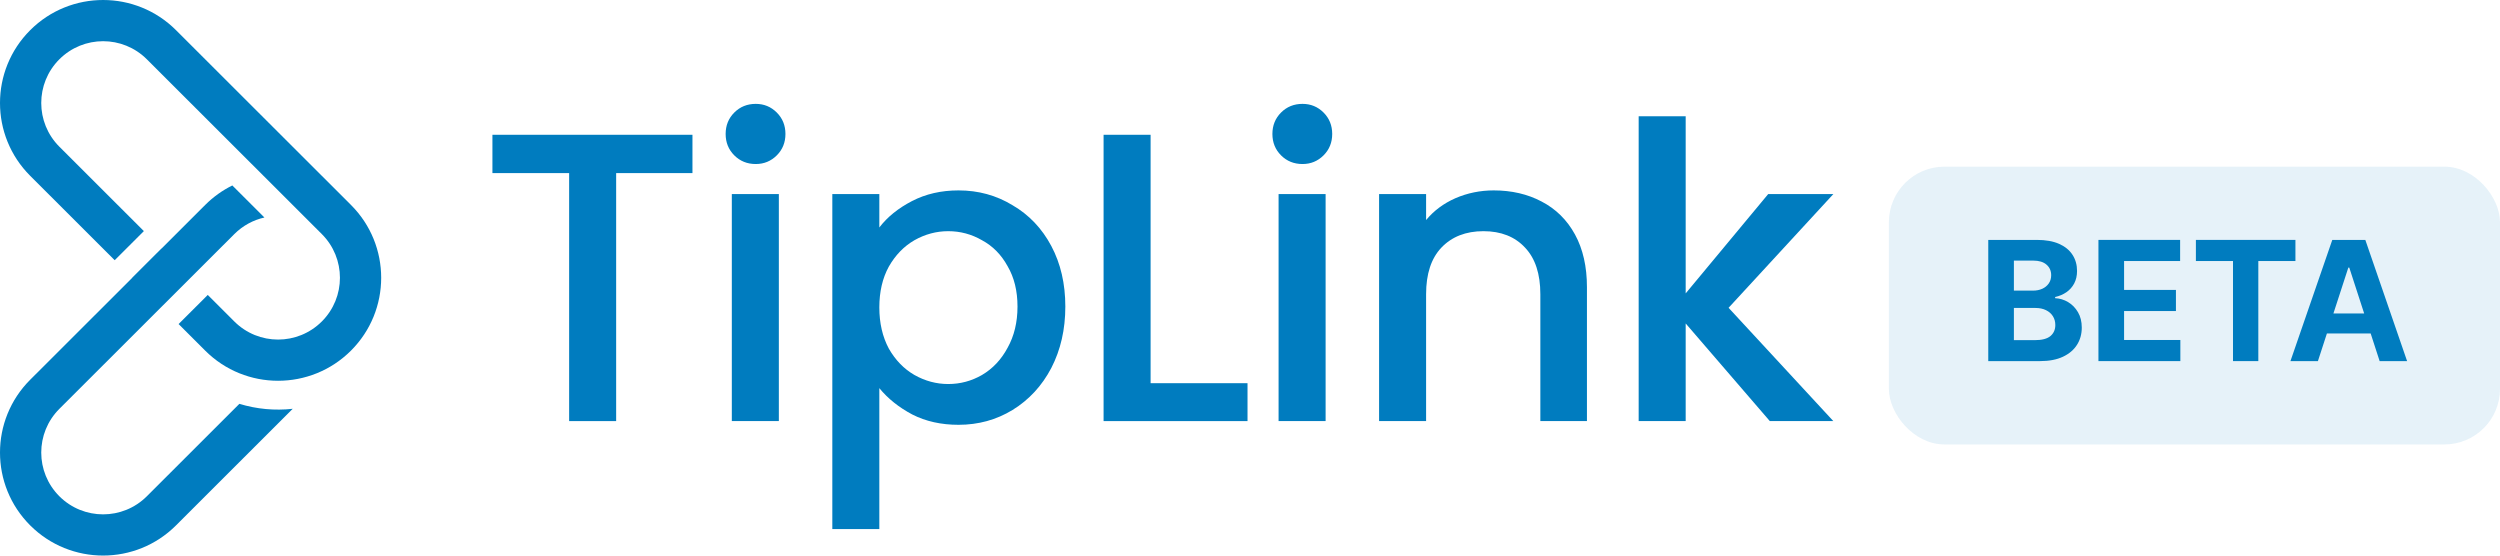 <svg width="180" height="40" viewBox="0 0 180 40" fill="none" xmlns="http://www.w3.org/2000/svg">
<path d="M49.857 9.704V12.463H44.363V30.319H40.978V12.463H35.455V9.704H49.857Z" fill="#007CBF"/>
<path d="M54.414 11.81C53.8 11.81 53.285 11.602 52.87 11.187C52.454 10.772 52.246 10.258 52.246 9.645C52.246 9.032 52.454 8.518 52.87 8.102C53.285 7.687 53.8 7.479 54.414 7.479C55.008 7.479 55.512 7.687 55.928 8.102C56.344 8.518 56.552 9.032 56.552 9.645C56.552 10.258 56.344 10.772 55.928 11.187C55.512 11.602 55.008 11.81 54.414 11.81ZM56.077 13.975V30.319H52.691V13.975H56.077Z" fill="#007CBF"/>
<path d="M63.312 16.378C63.886 15.627 64.668 14.994 65.658 14.48C66.648 13.966 67.766 13.709 69.013 13.709C70.439 13.709 71.736 14.064 72.903 14.776C74.091 15.468 75.022 16.447 75.695 17.713C76.368 18.978 76.704 20.432 76.704 22.073C76.704 23.715 76.368 25.188 75.695 26.493C75.022 27.778 74.091 28.787 72.903 29.518C71.736 30.23 70.439 30.586 69.013 30.586C67.766 30.586 66.658 30.339 65.688 29.845C64.718 29.331 63.926 28.698 63.312 27.946V38.091H59.927V13.975H63.312V16.378ZM73.26 22.073C73.26 20.946 73.022 19.977 72.547 19.166C72.092 18.336 71.478 17.713 70.706 17.298C69.954 16.863 69.142 16.645 68.271 16.645C67.42 16.645 66.608 16.863 65.836 17.298C65.084 17.733 64.47 18.365 63.995 19.196C63.54 20.026 63.312 21.005 63.312 22.133C63.312 23.26 63.54 24.248 63.995 25.099C64.47 25.929 65.084 26.562 65.836 26.997C66.608 27.432 67.42 27.65 68.271 27.65C69.142 27.65 69.954 27.432 70.706 26.997C71.478 26.542 72.092 25.89 72.547 25.039C73.022 24.189 73.26 23.2 73.26 22.073Z" fill="#007CBF"/>
<path d="M82.843 27.59H89.821V30.319H79.458V9.704H82.843V27.59Z" fill="#007CBF"/>
<path d="M93.781 11.81C93.167 11.81 92.652 11.602 92.237 11.187C91.821 10.772 91.613 10.258 91.613 9.645C91.613 9.032 91.821 8.518 92.237 8.102C92.652 7.687 93.167 7.479 93.781 7.479C94.375 7.479 94.879 7.687 95.295 8.102C95.711 8.518 95.919 9.032 95.919 9.645C95.919 10.258 95.711 10.772 95.295 11.187C94.879 11.602 94.375 11.81 93.781 11.81ZM95.444 13.975V30.319H92.058V13.975H95.444Z" fill="#007CBF"/>
<path d="M107.549 13.709C108.836 13.709 109.984 13.975 110.994 14.509C112.023 15.043 112.825 15.834 113.399 16.882C113.973 17.93 114.26 19.196 114.26 20.679V30.319H110.905V21.183C110.905 19.72 110.538 18.603 109.806 17.831C109.073 17.041 108.074 16.645 106.807 16.645C105.54 16.645 104.53 17.041 103.778 17.831C103.046 18.603 102.679 19.72 102.679 21.183V30.319H99.294V13.975H102.679V15.844C103.234 15.172 103.936 14.648 104.788 14.272C105.659 13.896 106.579 13.709 107.549 13.709Z" fill="#007CBF"/>
<path d="M124.458 22.162L132 30.319H127.427L121.369 23.289V30.319H117.984V8.369H121.369V21.124L127.308 13.975H132L124.458 22.162Z" fill="#007CBF"/>
<path d="M2.174 2.172C-0.725 5.068 -0.725 9.763 2.174 12.659L8.258 18.736L10.358 16.639L4.274 10.562C2.535 8.824 2.535 6.007 4.274 4.269C6.013 2.532 8.834 2.532 10.573 4.269L23.171 16.854C24.911 18.591 24.911 21.409 23.171 23.146C21.432 24.884 18.612 24.884 16.872 23.146L14.959 21.235L12.859 23.332L14.773 25.244C17.672 28.14 22.372 28.14 25.271 25.244C28.17 22.348 28.17 17.652 25.271 14.757L12.673 2.172C9.774 -0.724 5.073 -0.724 2.174 2.172Z" fill="#007CBF"/>
<path d="M9.523 20L2.174 27.341C-0.725 30.237 -0.725 34.932 2.174 37.828C5.073 40.724 9.774 40.724 12.673 37.828L21.077 29.433C19.791 29.576 18.481 29.457 17.235 29.076L10.573 35.731C8.834 37.468 6.013 37.468 4.274 35.731C2.535 33.993 2.535 31.176 4.274 29.438L16.872 16.854C17.49 16.237 18.244 15.839 19.037 15.66L16.727 13.353C16.021 13.702 15.36 14.17 14.773 14.757L11.623 17.903L11.618 17.898L9.518 19.995L9.523 20Z" fill="#007CBF"/>
<rect opacity="0.1" x="136" y="12" width="44" height="20" rx="4" fill="#007CBF"/>
<path d="M143.155 26V17.273H146.649C147.291 17.273 147.827 17.368 148.256 17.558C148.685 17.749 149.007 18.013 149.223 18.351C149.439 18.686 149.547 19.073 149.547 19.51C149.547 19.851 149.479 20.151 149.342 20.409C149.206 20.665 149.018 20.875 148.78 21.04C148.544 21.202 148.274 21.317 147.97 21.385V21.47C148.303 21.484 148.614 21.578 148.903 21.751C149.196 21.925 149.433 22.168 149.615 22.48C149.797 22.79 149.888 23.159 149.888 23.588C149.888 24.051 149.773 24.465 149.543 24.828C149.315 25.189 148.979 25.474 148.533 25.685C148.087 25.895 147.537 26 146.883 26H143.155ZM145 24.491H146.504C147.018 24.491 147.393 24.393 147.629 24.198C147.865 23.999 147.983 23.734 147.983 23.405C147.983 23.163 147.925 22.95 147.808 22.766C147.692 22.581 147.526 22.436 147.31 22.331C147.097 22.226 146.842 22.173 146.547 22.173H145V24.491ZM145 20.925H146.368C146.621 20.925 146.845 20.881 147.041 20.793C147.24 20.702 147.396 20.574 147.51 20.409C147.626 20.244 147.685 20.047 147.685 19.817C147.685 19.501 147.572 19.247 147.348 19.054C147.126 18.861 146.811 18.764 146.402 18.764H145V20.925Z" fill="#007CBF"/>
<path d="M151.088 26V17.273H156.969V18.794H152.934V20.874H156.667V22.395H152.934V24.479H156.986V26H151.088Z" fill="#007CBF"/>
<path d="M158.104 18.794V17.273H165.271V18.794H162.599V26H160.776V18.794H158.104Z" fill="#007CBF"/>
<path d="M166.89 26H164.912L167.925 17.273H170.303L173.311 26H171.334L169.148 19.267H169.08L166.89 26ZM166.766 22.57H171.436V24.01H166.766V22.57Z" fill="#007CBF"/>
</svg>
